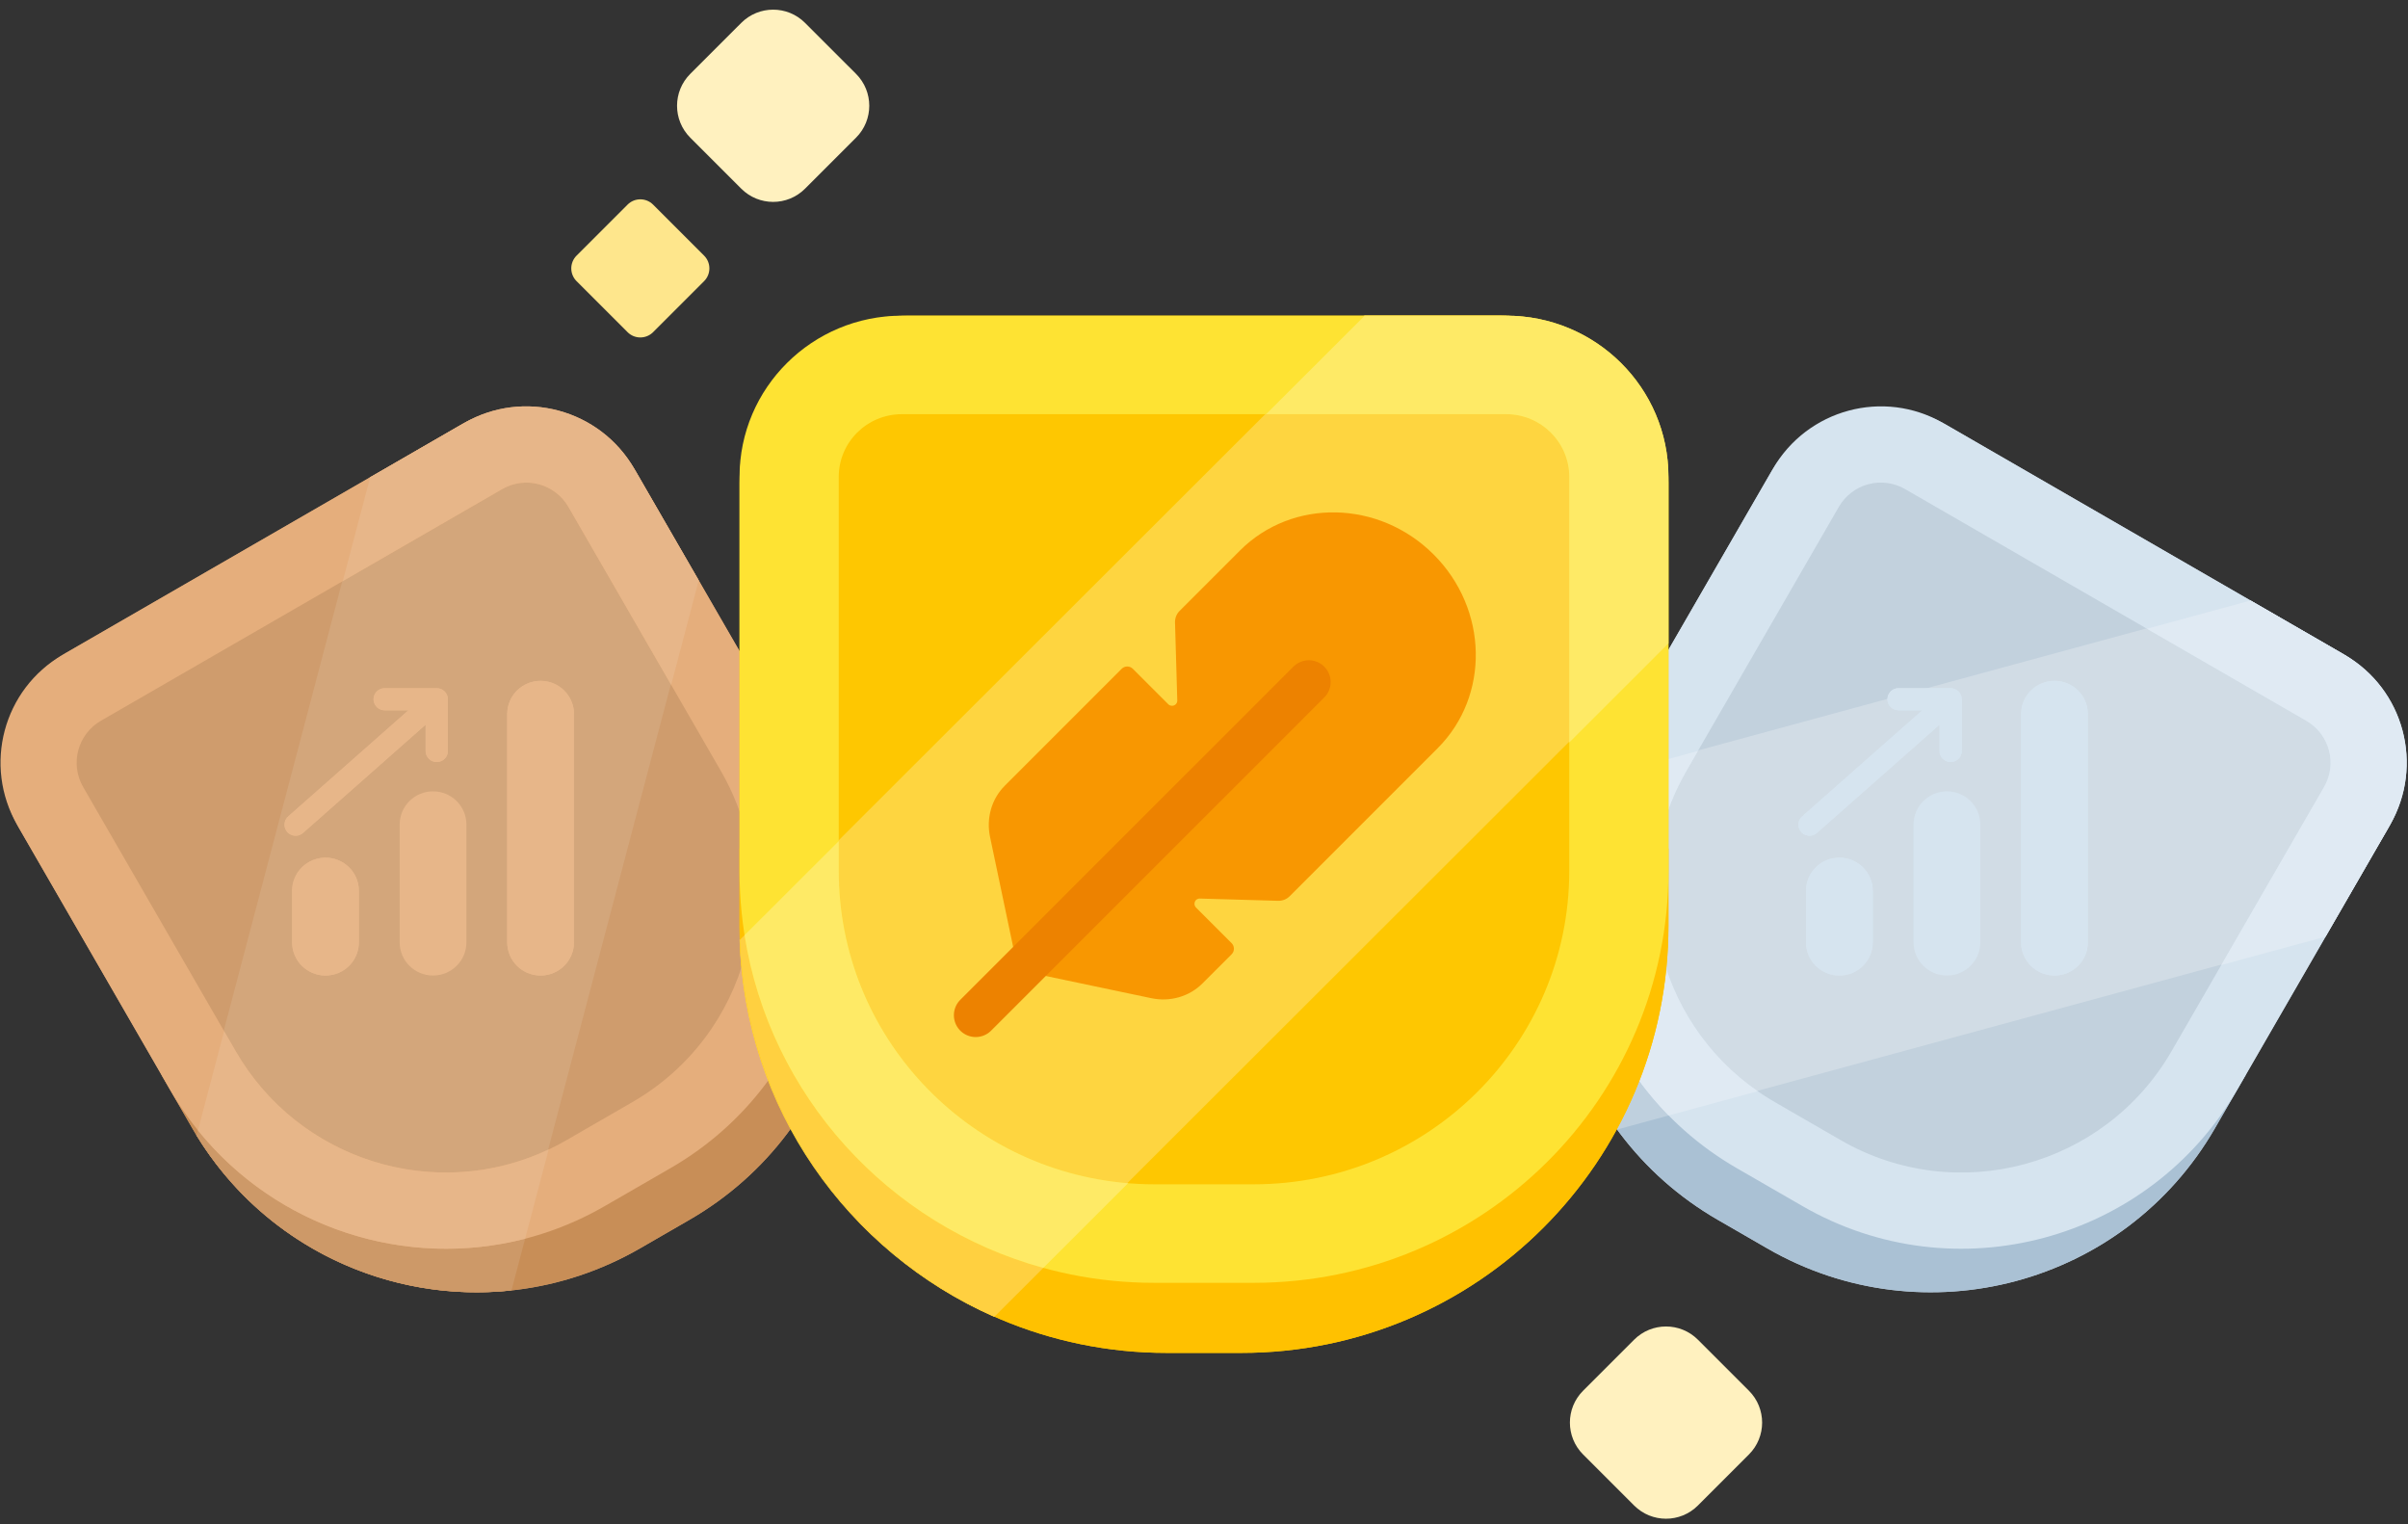 <svg width="237" height="150" viewBox="0 0 237 150" fill="none" xmlns="http://www.w3.org/2000/svg">
<rect x="0" y="0" width="237" height="150" fill="#333333" stroke="none"/>
<g clip-path="url(#clip0_108_2)">
<path d="M6.493 64.251L45.358 41.814C51.395 38.328 59.115 40.397 62.601 46.433L79.661 75.981C88.569 91.408 83.283 111.134 67.855 120.041L62.996 122.846C47.569 131.752 27.84 126.467 18.933 111.04L1.873 81.493C-1.613 75.456 0.456 67.737 6.493 64.251Z" fill="#CF9C6D"/>
<path d="M36.377 46.999L45.349 41.82C51.386 38.334 59.119 40.426 62.621 46.492L68.734 57.078L50.295 126.986C38.268 128.249 26.039 122.639 19.313 111.698L36.377 46.999Z" fill="#D3A67B"/>
<path d="M15.845 105.692C23.232 112.842 29.573 116.787 34.87 117.527C40.167 118.269 49.364 116.498 62.464 112.216C69.897 104.649 74.416 98.5 76.021 93.77C77.626 89.041 77.811 81.329 76.574 70.633L79.662 75.981C88.57 91.408 83.284 111.134 67.856 120.041L62.997 122.846C47.569 131.752 27.841 126.467 18.933 111.04L15.845 105.692Z" fill="#C88E57"/>
<path d="M19.957 109.433C25.613 114.229 30.584 116.928 34.869 117.527C38.866 118.086 45.086 117.217 53.526 114.914L50.341 126.988C38.285 128.286 26.038 122.69 19.349 111.739L19.957 109.433Z" fill="#CD9968"/>
<path d="M9.926 70.932C9.383 71.246 8.908 71.663 8.527 72.161C8.147 72.658 7.867 73.225 7.706 73.831C7.544 74.436 7.503 75.067 7.586 75.688C7.668 76.309 7.872 76.907 8.186 77.45L23.191 103.438C29.783 114.854 44.366 118.775 55.763 112.196L62.248 108.452C73.646 101.872 77.541 87.283 70.949 75.866L55.944 49.878C55.312 48.782 54.271 47.982 53.049 47.654C51.827 47.325 50.525 47.495 49.429 48.127L9.926 70.932ZM6.174 64.435L45.678 41.63C51.539 38.246 59.039 40.263 62.429 46.134L77.434 72.123C86.098 87.128 80.978 106.301 66.001 114.949L59.514 118.693C44.536 127.34 25.37 122.187 16.705 107.182L1.701 81.194C-1.69 75.322 0.313 67.818 6.174 64.435Z" fill="#E5AE7C"/>
<path d="M22.057 101.472L23.191 103.437C29.448 114.272 42.901 118.357 53.999 113.12L51.682 121.901C39.93 124.935 27.245 120.854 19.483 111.233L22.057 101.472ZM66.058 67.396L55.944 49.879C55.312 48.783 54.271 47.983 53.049 47.654C51.828 47.325 50.525 47.495 49.429 48.127L33.737 57.185L36.432 46.968L45.678 41.63C51.539 38.246 59.039 40.263 62.429 46.134L68.77 57.116L66.058 67.396Z" fill="#E7B689"/>
<path d="M191.566 41.814L230.431 64.251C236.468 67.737 238.537 75.456 235.052 81.493L217.991 111.04C209.084 126.467 189.356 131.752 173.928 122.846L169.069 120.041C153.642 111.134 148.355 91.408 157.262 75.981L174.323 46.433C177.809 40.397 185.528 38.328 191.565 41.814H191.566Z" fill="#C2D1DD"/>
<path d="M221.45 59.066L230.422 64.245C236.459 67.731 238.513 75.473 235.011 81.539L228.899 92.125L159.134 111.112C152.025 101.327 150.77 87.934 156.883 76.638L221.45 59.066Z" fill="#D1DCE5"/>
<path d="M160.351 70.633C157.853 80.604 157.606 88.068 159.613 93.025C161.619 97.982 167.752 105.062 178.01 114.264C188.28 116.918 195.865 117.757 200.764 116.782C205.662 115.807 212.434 112.11 221.08 105.692L217.992 111.04C209.085 126.467 189.357 131.752 173.929 122.846L169.07 120.041C153.643 111.134 148.356 91.408 157.263 75.981L160.351 70.633Z" fill="#AAC1D4"/>
<path d="M159.167 76.063C157.84 83.359 157.988 89.013 159.613 93.025C161.126 96.766 164.99 101.715 171.204 107.874L159.155 111.153C152.002 101.362 150.726 87.959 156.865 76.69L159.167 76.063Z" fill="#BFD0DE"/>
<path d="M187.496 48.127C186.4 47.495 185.098 47.325 183.876 47.654C182.655 47.983 181.613 48.783 180.982 49.879L165.976 75.867C159.385 87.283 163.28 101.873 174.677 108.452L181.162 112.196C192.559 118.776 207.142 114.854 213.734 103.437L228.74 77.449C229.373 76.354 229.546 75.052 229.219 73.83C228.893 72.608 228.095 71.566 227 70.932L187.496 48.127ZM191.247 41.63L230.751 64.435C236.612 67.819 238.616 75.322 235.225 81.194L220.22 107.182C211.557 122.187 192.39 127.34 177.411 118.693L170.925 114.949C155.947 106.301 150.827 87.128 159.491 72.123L174.496 46.134C177.887 40.263 185.386 38.246 191.247 41.63Z" fill="#D6E4EF"/>
<path d="M167.112 73.901L165.976 75.866C159.72 86.702 162.91 100.395 172.994 107.386L164.231 109.771C155.727 101.11 152.918 88.085 157.371 76.552L167.112 73.901ZM218.625 94.967L228.74 77.45C229.053 76.907 229.257 76.309 229.34 75.688C229.422 75.067 229.381 74.436 229.22 73.831C229.058 73.225 228.779 72.658 228.398 72.161C228.017 71.663 227.542 71.246 227 70.932L211.307 61.873L221.505 59.097L230.751 64.435C236.612 67.819 238.616 75.322 235.225 81.193L228.884 92.175L218.625 94.967Z" fill="#E0EAF3"/>
<path d="M84.255 7.271L79.234 2.251C77.501 0.517 74.691 0.517 72.957 2.251L67.936 7.271C66.203 9.005 66.203 11.814 67.936 13.547L72.957 18.568C74.691 20.302 77.501 20.302 79.234 18.568L84.255 13.547C85.988 11.814 85.988 9.005 84.255 7.271Z" fill="#FFF1BF"/>
<path d="M69.299 25.156L64.278 20.136C63.584 19.442 62.46 19.442 61.767 20.136L56.746 25.156C56.053 25.85 56.053 26.974 56.746 27.667L61.767 32.688C62.46 33.381 63.584 33.381 64.278 32.688L69.299 27.667C69.992 26.974 69.992 25.85 69.299 25.156Z" fill="#FEE68C"/>
<path d="M172.132 136.857L167.11 131.836C165.377 130.103 162.567 130.103 160.834 131.836L155.813 136.857C154.079 138.59 154.079 141.4 155.813 143.133L160.834 148.154C162.567 149.887 165.377 149.887 167.11 148.154L172.132 143.133C173.865 141.4 173.865 138.59 172.132 136.857Z" fill="#FFF1BF"/>
<path d="M89.243 31.065H147.757C156.846 31.065 164.213 38.432 164.213 47.521V91.083C164.213 114.308 145.384 133.136 122.157 133.136H114.843C91.616 133.136 72.787 114.308 72.787 91.083V47.521C72.787 38.432 80.154 31.065 89.243 31.065Z" fill="#FEC701"/>
<path d="M134.234 31.065H147.741C156.829 31.065 164.197 38.402 164.197 47.452V63.247L97.802 129.564C83.397 123.206 73.248 109.029 72.787 92.441L134.234 31.065Z" fill="#FED540"/>
<path d="M116.102 60.114L122.038 54.178C127.195 49.021 135.731 49.196 141.104 54.569C146.477 59.941 146.652 68.477 141.495 73.633L126.934 88.194C126.633 88.496 126.22 88.659 125.794 88.647L118.089 88.425C118.019 88.422 117.95 88.434 117.885 88.459C117.82 88.485 117.761 88.523 117.712 88.572C117.614 88.674 117.561 88.81 117.564 88.951C117.567 89.093 117.626 89.227 117.728 89.325L121.218 92.814C121.52 93.116 121.52 93.607 121.218 93.91L118.356 96.77C117.055 98.072 115.166 98.618 113.313 98.229L100.198 95.472L97.441 82.358C97.052 80.504 97.598 78.616 98.899 77.315L110.399 65.815C110.471 65.743 110.557 65.686 110.651 65.647C110.745 65.608 110.845 65.588 110.947 65.588C111.049 65.588 111.15 65.608 111.244 65.647C111.337 65.686 111.423 65.743 111.495 65.815L114.97 69.29C115.068 69.392 115.202 69.45 115.343 69.453C115.484 69.456 115.62 69.403 115.722 69.305C115.771 69.256 115.809 69.197 115.835 69.132C115.86 69.067 115.872 68.998 115.87 68.928L115.648 61.253C115.636 60.827 115.8 60.414 116.101 60.114H116.102Z" fill="#F89701"/>
<path d="M128.819 67.12L96.029 99.907" stroke="#ED8200" stroke-width="4.292" stroke-linecap="round"/>
<path d="M72.787 83.48C76.466 96.252 81.054 104.764 86.551 109.014C92.048 113.266 103.589 117.226 121.172 120.896C134.498 117.231 143.609 113.27 148.504 109.014C153.399 104.759 158.636 96.248 164.213 83.48V91.083C164.213 114.308 145.384 133.136 122.157 133.136H114.843C91.616 133.136 72.787 114.308 72.787 91.083V83.48Z" fill="#FFC100"/>
<path d="M74.99 90.321C78.248 99.343 82.102 105.574 86.551 109.014C90.699 112.222 98.288 115.265 109.319 118.142L97.875 129.573C83.507 123.231 73.358 109.079 72.81 92.499L74.99 90.321Z" fill="#FFD040"/>
<path d="M88.764 40.759C85.332 40.759 82.551 43.52 82.551 46.928V85.702C82.551 102.737 96.46 116.546 113.618 116.546H123.382C140.54 116.546 154.449 102.737 154.449 85.702V46.928C154.449 43.52 151.668 40.759 148.236 40.759H88.764ZM88.764 31.065H148.236C157.06 31.065 164.213 38.166 164.213 46.928V85.702C164.213 108.091 145.933 126.24 123.382 126.24H113.618C91.067 126.24 72.787 108.091 72.787 85.702V46.928C72.787 38.167 79.94 31.065 88.764 31.065Z" fill="#FEE333"/>
<path d="M82.551 82.771V85.702C82.551 101.869 95.08 115.131 111.023 116.439L102.684 124.77C87.434 120.572 75.772 107.811 73.281 92.029L82.551 82.771ZM154.449 73.065V46.928C154.449 43.52 151.668 40.759 148.236 40.759H124.611L134.318 31.065H148.236C157.06 31.065 164.213 38.166 164.213 46.928V63.312L154.449 73.065Z" fill="#FEEA66"/>
<path d="M202.206 67C200.392 67 198.921 68.461 198.921 70.263V92.737C198.921 94.539 200.392 96 202.206 96C204.02 96 205.491 94.539 205.491 92.737V70.263C205.491 68.461 204.02 67 202.206 67ZM186.876 67.725C186.62 67.721 186.371 67.806 186.172 67.966C185.973 68.126 185.836 68.349 185.786 68.598C185.736 68.847 185.775 69.106 185.896 69.329C186.018 69.553 186.214 69.727 186.452 69.822C186.587 69.875 186.731 69.902 186.876 69.9H189.197L177.388 80.325C177.277 80.418 177.185 80.533 177.119 80.663C177.053 80.792 177.013 80.933 177.003 81.078C176.99 81.259 177.023 81.441 177.099 81.606C177.174 81.771 177.291 81.915 177.437 82.025C177.583 82.134 177.755 82.205 177.936 82.231C178.117 82.258 178.301 82.239 178.473 82.176C178.61 82.126 178.736 82.049 178.843 81.95L190.891 71.314V73.888C190.889 74.032 190.916 74.175 190.97 74.308C191.024 74.442 191.104 74.564 191.206 74.666C191.36 74.821 191.556 74.926 191.77 74.969C191.985 75.012 192.207 74.99 192.408 74.906C192.61 74.822 192.782 74.681 192.902 74.499C193.022 74.317 193.084 74.105 193.081 73.888V68.812C193.081 68.67 193.053 68.528 192.998 68.396C192.943 68.264 192.862 68.144 192.76 68.043C192.659 67.942 192.538 67.862 192.405 67.808C192.272 67.753 192.13 67.725 191.986 67.725H186.876ZM191.621 77.875C189.807 77.875 188.336 79.336 188.336 81.138V92.737C188.336 94.539 189.807 96 191.621 96C193.435 96 194.906 94.539 194.906 92.737V81.138C194.906 79.336 193.435 77.875 191.621 77.875ZM181.036 84.4C179.221 84.4 177.75 85.861 177.75 87.662V92.737C177.75 94.539 179.221 96 181.036 96C182.85 96 184.321 94.539 184.321 92.737V87.662C184.321 85.861 182.85 84.4 181.036 84.4Z" fill="#D6E4EF"/>
<path d="M202.206 67C200.392 67 198.921 68.461 198.921 70.263V92.737C198.921 94.539 200.392 96 202.206 96C204.02 96 205.491 94.539 205.491 92.737V70.263C205.491 68.461 204.02 67 202.206 67ZM186.876 67.725C186.62 67.721 186.371 67.806 186.172 67.966C185.973 68.126 185.836 68.349 185.786 68.598C185.736 68.847 185.775 69.106 185.896 69.329C186.018 69.553 186.214 69.727 186.452 69.822C186.587 69.875 186.731 69.902 186.876 69.9H189.197L177.388 80.325C177.277 80.418 177.185 80.533 177.119 80.663C177.053 80.792 177.013 80.933 177.003 81.078C176.99 81.259 177.023 81.441 177.099 81.606C177.174 81.771 177.291 81.915 177.437 82.025C177.583 82.134 177.755 82.205 177.936 82.231C178.117 82.258 178.301 82.239 178.473 82.176C178.61 82.126 178.736 82.049 178.843 81.95L190.891 71.314V73.888C190.889 74.032 190.916 74.175 190.97 74.308C191.024 74.442 191.104 74.564 191.206 74.666C191.36 74.821 191.556 74.926 191.77 74.969C191.985 75.012 192.207 74.99 192.408 74.906C192.61 74.822 192.782 74.681 192.902 74.499C193.022 74.317 193.084 74.105 193.081 73.888V68.812C193.081 68.67 193.053 68.528 192.998 68.396C192.943 68.264 192.862 68.144 192.76 68.043C192.659 67.942 192.538 67.862 192.405 67.808C192.272 67.753 192.13 67.725 191.986 67.725H186.876ZM181.036 84.4C179.221 84.4 177.75 85.861 177.75 87.662V92.737C177.75 94.539 179.221 96 181.036 96C182.85 96 184.321 94.539 184.321 92.737V87.662C184.321 85.861 182.85 84.4 181.036 84.4Z" fill="#D6E4EF"/>
<path d="M53.206 67C51.392 67 49.921 68.461 49.921 70.263V92.737C49.921 94.539 51.392 96 53.206 96C55.02 96 56.491 94.539 56.491 92.737V70.263C56.491 68.461 55.02 67 53.206 67ZM37.876 67.725C37.62 67.721 37.371 67.806 37.172 67.966C36.973 68.126 36.836 68.349 36.786 68.598C36.736 68.847 36.775 69.106 36.896 69.329C37.018 69.553 37.215 69.727 37.452 69.822C37.587 69.875 37.731 69.902 37.876 69.9H40.197L28.388 80.325C28.277 80.418 28.185 80.533 28.119 80.663C28.053 80.792 28.013 80.933 28.003 81.078C27.99 81.259 28.023 81.441 28.099 81.606C28.174 81.771 28.291 81.915 28.437 82.025C28.583 82.134 28.755 82.205 28.936 82.231C29.116 82.258 29.301 82.239 29.473 82.176C29.61 82.126 29.736 82.049 29.843 81.95L41.891 71.314V73.888C41.889 74.032 41.916 74.175 41.97 74.308C42.024 74.442 42.104 74.564 42.206 74.666C42.359 74.821 42.556 74.926 42.77 74.969C42.985 75.012 43.207 74.99 43.408 74.906C43.61 74.822 43.782 74.681 43.902 74.499C44.022 74.317 44.084 74.105 44.081 73.888V68.812C44.081 68.67 44.053 68.528 43.998 68.396C43.943 68.264 43.862 68.144 43.76 68.043C43.659 67.942 43.538 67.862 43.405 67.808C43.272 67.753 43.13 67.725 42.986 67.725H37.876ZM42.621 77.875C40.807 77.875 39.336 79.336 39.336 81.138V92.737C39.336 94.539 40.807 96 42.621 96C44.435 96 45.906 94.539 45.906 92.737V81.138C45.906 79.336 44.435 77.875 42.621 77.875ZM32.035 84.4C30.221 84.4 28.75 85.861 28.75 87.662V92.737C28.75 94.539 30.221 96 32.035 96C33.85 96 35.321 94.539 35.321 92.737V87.662C35.321 85.861 33.85 84.4 32.035 84.4Z" fill="#E7B689"/>
<path d="M53.206 67C51.392 67 49.921 68.461 49.921 70.263V92.737C49.921 94.539 51.392 96 53.206 96C55.02 96 56.491 94.539 56.491 92.737V70.263C56.491 68.461 55.02 67 53.206 67ZM37.876 67.725C37.62 67.721 37.371 67.806 37.172 67.966C36.973 68.126 36.836 68.349 36.786 68.598C36.736 68.847 36.775 69.106 36.896 69.329C37.018 69.553 37.215 69.727 37.452 69.822C37.587 69.875 37.731 69.902 37.876 69.9H40.197L28.388 80.325C28.277 80.418 28.185 80.533 28.119 80.663C28.053 80.792 28.013 80.933 28.003 81.078C27.99 81.259 28.023 81.441 28.099 81.606C28.174 81.771 28.291 81.915 28.437 82.025C28.583 82.134 28.755 82.205 28.936 82.231C29.116 82.258 29.301 82.239 29.473 82.176C29.61 82.126 29.736 82.049 29.843 81.95L41.891 71.314V73.888C41.889 74.032 41.916 74.175 41.97 74.308C42.024 74.442 42.104 74.564 42.206 74.666C42.359 74.821 42.556 74.926 42.77 74.969C42.985 75.012 43.207 74.99 43.408 74.906C43.61 74.822 43.782 74.681 43.902 74.499C44.022 74.317 44.084 74.105 44.081 73.888V68.812C44.081 68.67 44.053 68.528 43.998 68.396C43.943 68.264 43.862 68.144 43.76 68.043C43.659 67.942 43.538 67.862 43.405 67.808C43.272 67.753 43.13 67.725 42.986 67.725H37.876ZM32.035 84.4C30.221 84.4 28.75 85.861 28.75 87.662V92.737C28.75 94.539 30.221 96 32.035 96C33.85 96 35.321 94.539 35.321 92.737V87.662C35.321 85.861 33.85 84.4 32.035 84.4Z" fill="#E7B689"/>
</g>
<defs>
<clipPath id="clip0_108_2">
<rect width="237" height="150" fill="white"/>
</clipPath>
</defs>
</svg>
